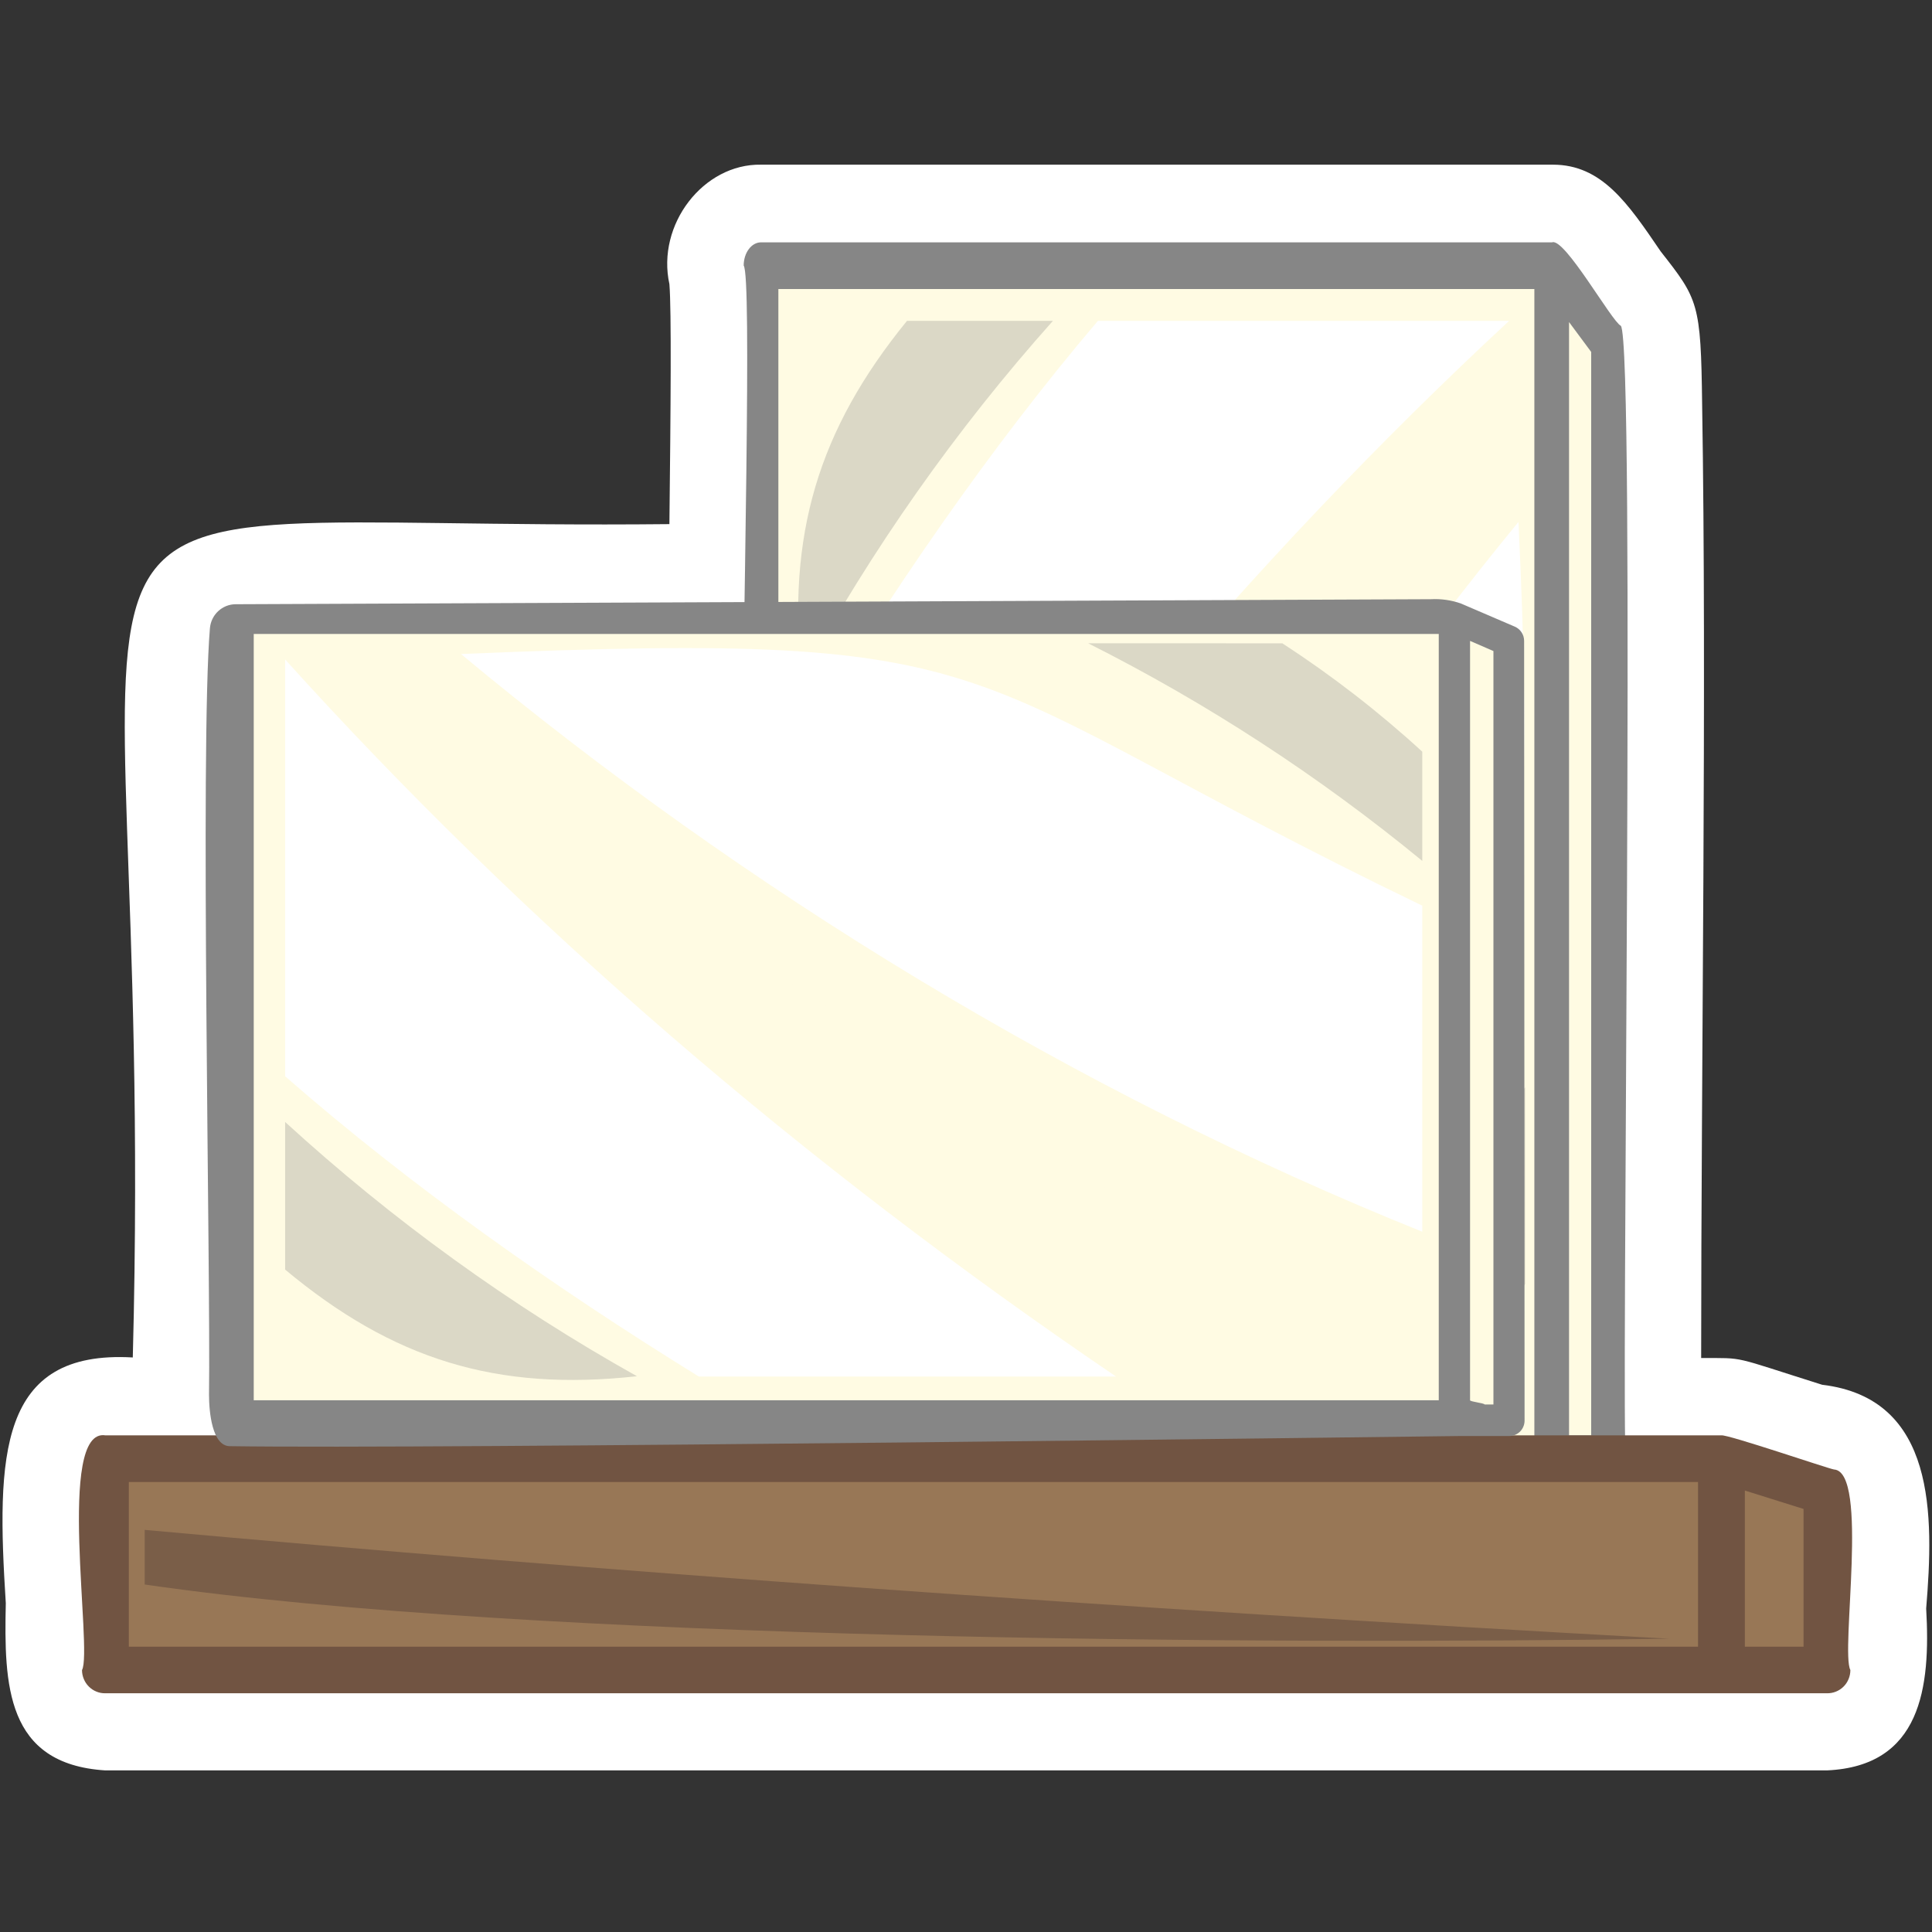 <svg width="60" height="60" viewBox="0 0 60 60" fill="none" xmlns="http://www.w3.org/2000/svg">
	<rect x="0" y="0" width="60" height="60" fill="#333333" stroke="none"/>
	<path d="M59.819 49.953C60.057 47.068 60.135 43.429 56.589 43.005C53.71 42.099 54.239 42.181 52.831 42.174C52.831 33.147 53.006 21.291 52.861 12.537C52.823 9.412 52.74 9.294 51.574 7.808C50.551 6.304 49.743 5.114 48.227 5.114C48.031 5.114 23.836 5.114 23.634 5.114C21.844 5.082 20.383 6.972 20.789 8.825C20.855 9.647 20.829 12.688 20.789 16.277C-1.324 16.503 4.899 12.693 4.124 42.157C-0.057 41.917 -0.109 45.212 0.18 49.789C0.125 52.323 0.18 54.782 3.263 54.981H56.739C59.656 54.849 59.962 52.421 59.819 49.953ZM10.254 22.087H20.689C20.594 28.626 20.485 35.09 20.585 41.078H10.252L10.254 22.087ZM6.372 48.736V48.431H21.275C21.32 48.539 21.367 48.642 21.417 48.736H6.372ZM42.31 41.082H26.544V22.092H42.31V41.082ZM45.28 16.241C44.981 16.197 44.68 16.18 44.378 16.191L26.544 16.267V11.38H45.28V16.241Z" fill="white" />
	<path d="M48.161 8.211L49.926 10.588V45.261H48.161" fill="#FFFBE3" />
	<path d="M48.159 8.209H23.604V46.964H48.159V8.209Z" fill="#FFFBE3" />
	<path d="M50.336 10.117C50.054 9.985 48.591 7.372 48.202 7.526H23.635C23.336 7.526 23.096 7.851 23.096 8.247C23.599 8.968 22.112 47.617 23.633 47.726H48.19C48.887 47.726 48.712 46.507 48.728 46.021C49.307 45.928 50.542 46.348 50.493 45.3C50.336 44.69 50.796 10.649 50.336 10.117ZM47.651 46.279H24.173V8.976H47.651V46.279ZM49.416 44.577H48.728V10.002L49.416 10.93V44.577Z" fill="#868686" />
	<path d="M47.158 16.209C47.901 32.135 46.502 30.274 40.044 43.723H30.807C34.746 33.81 40.497 24.308 47.158 16.209Z" fill="white" />
	<path d="M46.867 9.965C38.789 17.455 31.418 26.246 24.899 36.121V22.989C27.643 18.422 30.731 13.924 34.096 9.965H46.867Z" fill="white" />
	<path d="M53.611 45.262H3.304V51.824H53.611H56.896V46.288L53.611 45.262Z" fill="#987756" />
	<path d="M56.955 45.636C56.749 45.6 53.663 44.545 53.459 44.576H3.273C1.743 44.336 2.884 51.252 2.547 51.865C2.547 51.961 2.566 52.056 2.603 52.144C2.639 52.233 2.693 52.313 2.761 52.38C2.828 52.447 2.908 52.5 2.996 52.535C3.084 52.571 3.178 52.588 3.273 52.586H56.737C56.832 52.588 56.926 52.571 57.014 52.536C57.103 52.501 57.183 52.448 57.251 52.381C57.319 52.314 57.373 52.233 57.409 52.145C57.446 52.056 57.465 51.961 57.465 51.865C57.154 51.283 58.051 45.701 56.955 45.636ZM4.001 46.026H52.734V51.139H4.001V46.026ZM56.011 51.139H54.188V46.29L56.011 46.862V51.139Z" fill="#715442" />
	<path d="M32.699 9.965C29.688 13.34 27.071 17.056 24.901 21.039C24.427 16.619 25.411 13.347 28.167 9.965H32.699Z" fill="#DBD8C6" />
	<path d="M47.364 33.764C45.046 37.586 42.289 41.117 39.152 44.283H43.276C44.76 42.936 46.128 41.462 47.364 39.879V33.764Z" fill="#DBD8C6" />
	<path d="M51.842 50.892C34.435 49.93 18.55 48.788 4.494 47.512V49.209C16.546 50.956 39.251 51.079 51.842 50.892Z" fill="#7A5E48" />
	<path d="M45.358 19.418H7.126V43.973H45.358V19.418Z" fill="#FFFBE3" />
	<path d="M7.124 19.17L45.358 44.059H7.124V19.17Z" fill="#FFFBE3" />
	<path d="M14.317 20.312C31.971 19.56 29.186 20.894 44.17 28.127V38.252C33.439 33.94 23.12 27.634 14.317 20.312Z" fill="white" />
	<path d="M8.855 20.48C16.245 28.668 24.918 36.139 34.66 42.75H21.704C17.199 39.968 12.761 36.839 8.855 33.425V20.48Z" fill="white" />
	<path d="M8.855 34.844C12.187 37.892 15.853 40.541 19.781 42.74C15.42 43.221 12.204 42.221 8.855 39.428V34.844Z" fill="#DBD8C6" />
	<path d="M33.792 19.977C37.486 21.836 40.966 24.103 44.17 26.736V23.344C42.816 22.103 41.362 20.978 39.825 19.979L33.792 19.977Z" fill="#DBD8C6" />
	<path d="M45.18 19.17L46.859 19.898L46.866 44.095L45.358 44.098L45.18 19.17Z" fill="#FFFBE2" />
	<path d="M47.333 19.904C47.333 19.81 47.306 19.718 47.255 19.64C47.204 19.561 47.132 19.499 47.046 19.462L45.367 18.741C45.069 18.637 44.753 18.592 44.438 18.609L7.318 18.765C7.117 18.765 6.923 18.843 6.775 18.981C6.627 19.119 6.536 19.309 6.519 19.513C6.211 23.217 6.545 39.602 6.491 43.311C6.491 43.856 6.59 44.902 7.131 44.912C13.335 45.01 43.477 44.618 45.332 44.597H46.873C46.999 44.597 47.12 44.546 47.209 44.456C47.298 44.366 47.347 44.243 47.347 44.116L47.333 19.904ZM44.682 43.486H7.88V19.688H44.682V43.486ZM46.105 43.618C46.105 43.575 45.654 43.532 45.654 43.486V19.904L46.38 20.219V43.618H46.105Z" fill="#868686" />
</svg>
